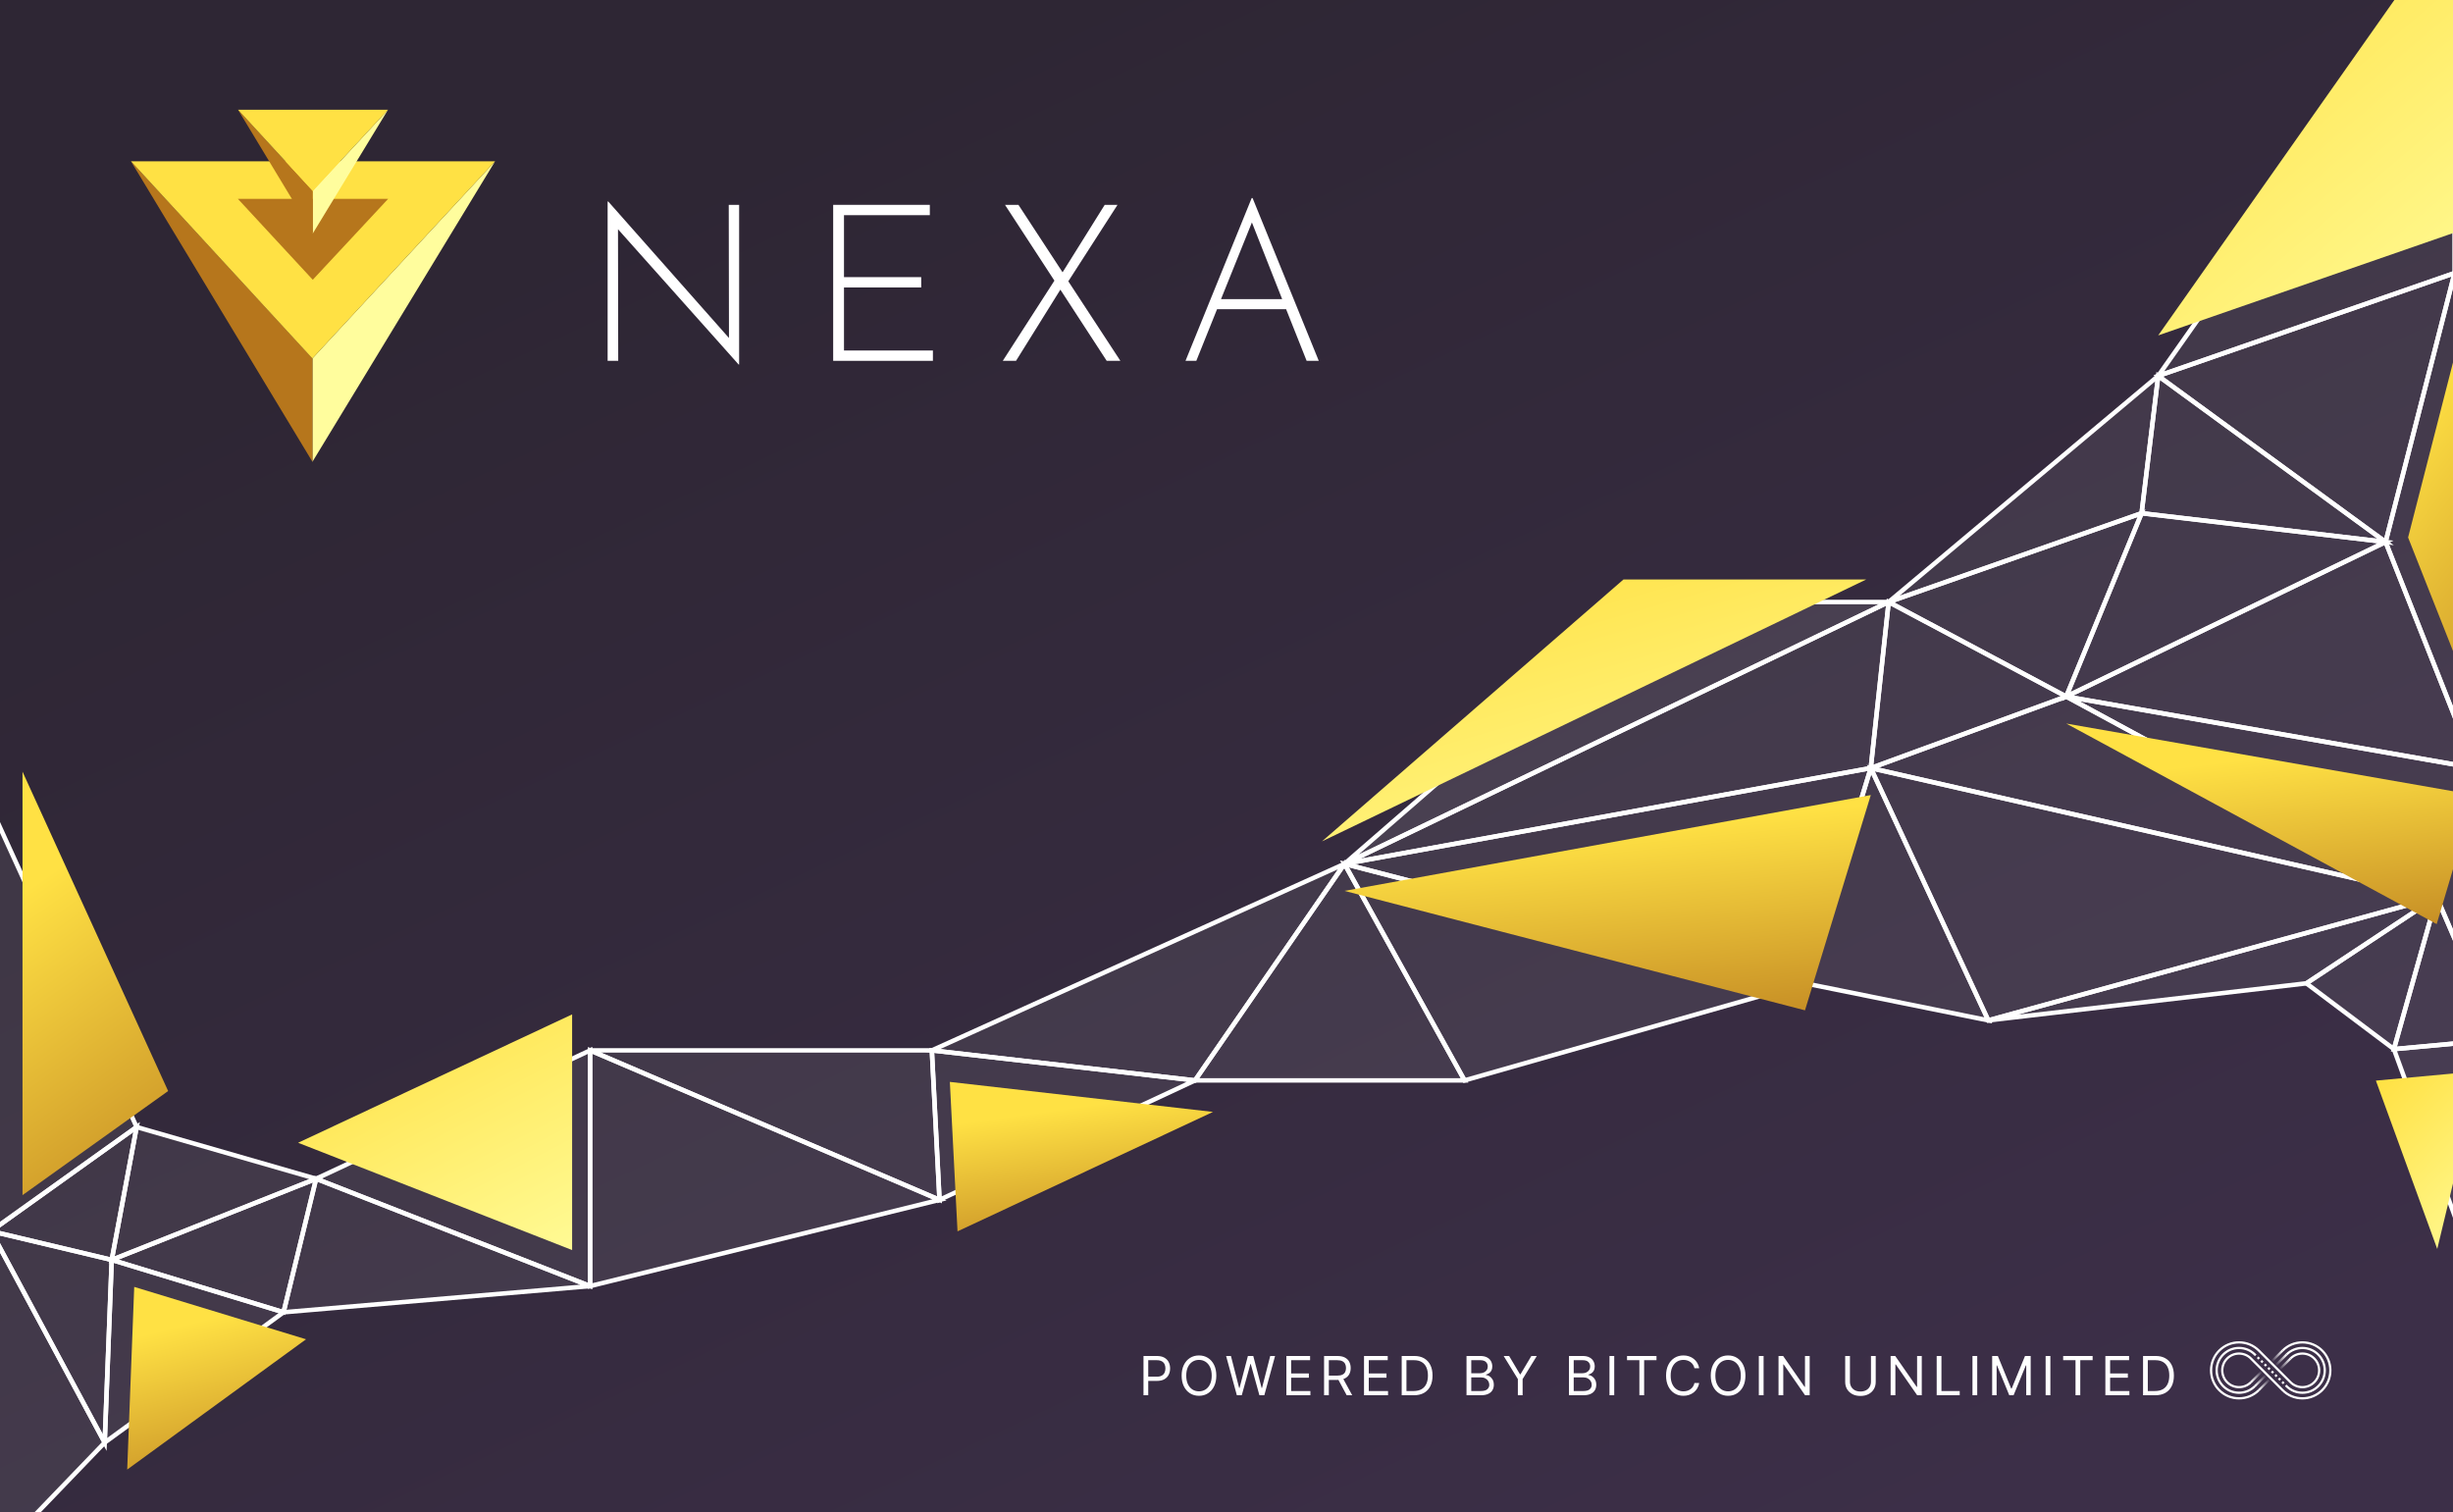 <svg width="545" height="336" viewBox="0 0 545 336" fill="none" xmlns="http://www.w3.org/2000/svg">
<rect x="0" y="0" width="545" height="336" fill="#808080" stroke="none"/>
<g clip-path="url(#clip0_1_3)">
<rect width="545" height="336" fill="#3C2F48"/>
<rect width="545" height="336" fill="url(#paint0_linear_1_3)"/>
<path d="M69.406 79.641L110 35.832L69.406 102.614L69.406 79.641Z" fill="#FFFD9D"/>
<path d="M69.426 79.641L29.09 35.832L69.426 102.614L69.426 79.641Z" fill="#B6761C"/>
<path d="M110 35.832L29.091 35.832L69.406 79.641L110 35.832Z" fill="#FFE144"/>
<path d="M86.241 44.18L52.85 44.18L69.488 62.16L86.241 44.18Z" fill="#B6761C"/>
<path d="M69.488 42.425L86.204 24.386L69.488 51.885L69.488 42.425Z" fill="#FFFD9D"/>
<path d="M69.496 42.425L52.887 24.386L69.496 51.885L69.496 42.425Z" fill="#B6761C"/>
<path d="M86.204 24.386L52.887 24.386L69.488 42.426L86.204 24.386Z" fill="#FFE144"/>
<path d="M164.119 81L137.304 50.931L137.353 80.17H135V44.781H135.147L161.962 75.094L161.913 45.513H164.217V81H164.119Z" fill="white"/>
<path d="M185.113 45.513H206.585V47.807H187.515V61.573H204.673V63.867H187.515V77.876H207.271V80.17H185.113V45.513Z" fill="white"/>
<path d="M222.795 80.17L234.266 62.354L223.285 45.513H226.276L236.08 60.499L245.443 45.513H248.286L237.354 62.5L248.924 80.17H245.884L235.59 64.355L225.736 80.17H222.795Z" fill="white"/>
<path d="M263.391 80.17L278.097 44H278.293L293 80.17H290.304L285.745 68.699H270.401L265.793 80.17H263.391ZM271.283 66.454H284.862L278.146 49.418L271.283 66.454Z" fill="white"/>
<path d="M479.503 83.519L545.35 60.672L530.024 120.416L479.503 83.519Z" fill="#C4C4C4" fill-opacity="0.1" stroke="white"/>
<path d="M545.35 60.672L530.024 120.416L549.891 170.652L545.35 60.672Z" fill="#C4C4C4" fill-opacity="0.1" stroke="white"/>
<path d="M555 230.965L541.377 199.318L549.891 170.652L555 230.965Z" fill="#C4C4C4" fill-opacity="0.1" stroke="white"/>
<path d="M531.869 233.093L555 230.965L545.5 270.5L531.869 233.093Z" fill="#C4C4C4" fill-opacity="0.1" stroke="white"/>
<path d="M527.869 240.093L551 237.965L541.5 277.5L527.869 240.093Z" fill="url(#paint1_linear_1_3)"/>
<path d="M531.869 233.093L541.377 199.318L555 230.965L531.869 233.093Z" fill="#C4C4C4" fill-opacity="0.1" stroke="white"/>
<path d="M541.377 199.318L512.427 218.476L531.869 233.093L541.377 199.318Z" fill="#C4C4C4" fill-opacity="0.1" stroke="white"/>
<path d="M541.377 199.318L441.755 226.707L512.427 218.476L541.377 199.318Z" fill="#C4C4C4" fill-opacity="0.1" stroke="white"/>
<path d="M549.891 170.652L459.068 154.758L541.377 199.318L549.891 170.652Z" fill="#C4C4C4" fill-opacity="0.1" stroke="white"/>
<path d="M530.024 120.416L459.068 154.758L549.891 170.652L530.024 120.416Z" fill="#C4C4C4" fill-opacity="0.1" stroke="white"/>
<path d="M475.814 114.03L459.068 154.758L530.024 120.416L475.814 114.03Z" fill="#C4C4C4" fill-opacity="0.1" stroke="white"/>
<path d="M475.814 114.03L419.617 133.756L459.068 154.758L475.814 114.03Z" fill="#C4C4C4" fill-opacity="0.1" stroke="white"/>
<path d="M475.814 114.03L419.617 133.756L479.503 83.519L475.814 114.03Z" fill="#C4C4C4" fill-opacity="0.1" stroke="white"/>
<path d="M459.068 154.758L415.644 170.652L541.377 199.318L459.068 154.758Z" fill="#C4C4C4" fill-opacity="0.1" stroke="white"/>
<path d="M419.617 133.756L415.644 170.652L459.068 154.758L419.617 133.756Z" fill="#C4C4C4" fill-opacity="0.1" stroke="white"/>
<path d="M415.644 170.652L441.755 226.707L541.377 199.318L415.644 170.652Z" fill="#C4C4C4" fill-opacity="0.1" stroke="white"/>
<path d="M401.027 218.476L415.644 170.652L441.755 226.707L401.027 218.476Z" fill="#C4C4C4" fill-opacity="0.1" stroke="white"/>
<path d="M419.617 133.756L298.709 191.939L415.644 170.652L419.617 133.756Z" fill="#C4C4C4" fill-opacity="0.1" stroke="white"/>
<path d="M365.691 133.756H419.617L298.709 191.939L365.691 133.756Z" fill="white" fill-opacity="0.1" stroke="white"/>
<path d="M360.691 128.756H414.617L293.709 186.939L360.691 128.756Z" fill="url(#paint2_linear_1_3)"/>
<path d="M401.027 218.476L298.709 191.939L415.644 170.652L401.027 218.476Z" fill="#C4C4C4" fill-opacity="0.1" stroke="white"/>
<path d="M298.709 191.939L325.388 240.047L401.027 218.476L298.709 191.939Z" fill="#C4C4C4" fill-opacity="0.1" stroke="white"/>
<path d="M298.709 191.939L265.502 240.047H325.388L298.709 191.939Z" fill="#C4C4C4" fill-opacity="0.1" stroke="white"/>
<path d="M207.035 233.377L265.502 240.047L298.709 191.939L207.035 233.377Z" fill="#C4C4C4" fill-opacity="0.1" stroke="white"/>
<path d="M208.738 266.584L207.035 233.377L265.502 240.047L208.738 266.584Z" fill="#C4C4C4" fill-opacity="0.1" stroke="white"/>
<path d="M212.738 273.584L211.035 240.377L269.502 247.047L212.738 273.584Z" fill="url(#paint3_linear_1_3)"/>
<path d="M131.112 233.377H207.035L208.738 266.584L131.112 233.377Z" fill="#C4C4C4" fill-opacity="0.1" stroke="white"/>
<path d="M131.112 285.742V233.377L208.738 266.584L131.112 285.742Z" fill="#C4C4C4" fill-opacity="0.1" stroke="white"/>
<path d="M131.112 285.742L70.233 261.901L131.112 233.377V285.742Z" fill="#C4C4C4" fill-opacity="0.1" stroke="white"/>
<path d="M127.112 277.742L66.233 253.901L127.112 225.377V277.742Z" fill="url(#paint4_linear_1_3)"/>
<path d="M62.995 291.561L70.233 261.901L131.112 285.742L62.995 291.561Z" fill="#C4C4C4" fill-opacity="0.1" stroke="white"/>
<path d="M24.821 279.924L70.233 261.901L62.995 291.561L24.821 279.924Z" fill="#C4C4C4" fill-opacity="0.1" stroke="white"/>
<path d="M62.995 291.561L23.26 320.51L24.821 279.924L62.995 291.561Z" fill="#C4C4C4" fill-opacity="0.1" stroke="white"/>
<path d="M67.995 297.561L28.26 326.51L29.821 285.924L67.995 297.561Z" fill="url(#paint5_linear_1_3)"/>
<path d="M23.26 320.51L24.821 279.924L-2 273.538L23.26 320.51Z" fill="#C4C4C4" fill-opacity="0.1" stroke="white"/>
<path d="M30.356 250.406L24.821 279.924L70.233 261.901L30.356 250.406Z" fill="#C4C4C4" fill-opacity="0.1" stroke="white"/>
<path d="M24.821 279.924L-2 273.538L30.356 250.406L24.821 279.924Z" fill="#C4C4C4" fill-opacity="0.1" stroke="white"/>
<path d="M-2 346.764L23.26 320.51L-2 273.538V346.764Z" fill="#C4C4C4" fill-opacity="0.1" stroke="white"/>
<path d="M545.35 -10L479.503 83.519L545.35 60.672V-10Z" fill="#C4C4C4" fill-opacity="0.1" stroke="white"/>
<path d="M545.35 -19L479.503 74.519L545.35 51.672V-19Z" fill="url(#paint6_linear_1_3)"/>
<path d="M479.503 83.519L475.814 114.03L530.024 120.416L479.503 83.519Z" fill="#C4C4C4" fill-opacity="0.1" stroke="white"/>
<path d="M30.356 250.406L-2 273.538V179.451L30.356 250.406Z" fill="#C4C4C4" fill-opacity="0.1" stroke="white"/>
<path d="M37.356 242.406L5 265.538V171.451L37.356 242.406Z" fill="url(#paint7_linear_1_3)"/>
<path d="M401.027 224.476L298.709 197.939L415.644 176.652L401.027 224.476Z" fill="url(#paint8_linear_1_3)"/>
<path d="M549.891 176.652L459.068 160.758L541.377 205.318L549.891 176.652Z" fill="url(#paint9_linear_1_3)"/>
<path d="M550.35 59.672L535.024 119.416L554.891 169.652L550.35 59.672Z" fill="url(#paint10_linear_1_3)"/>
<path d="M497.464 310.437C495.87 310.437 494.371 309.816 493.243 308.689C490.915 306.361 490.915 302.574 493.243 300.246C494.371 299.119 495.87 298.498 497.464 298.498C499.059 298.498 500.558 299.119 501.686 300.246L506.083 304.643L508.721 307.282C509.473 308.033 510.472 308.447 511.536 308.447C512.599 308.447 513.598 308.033 514.35 307.282C515.1 306.531 515.514 305.532 515.514 304.467C515.514 303.403 515.1 302.404 514.35 301.653C513.598 300.902 512.599 300.488 511.536 300.488C510.472 300.488 509.473 300.902 508.721 301.653L509.073 302.005C509.731 301.347 510.605 300.985 511.536 300.985C512.466 300.985 513.34 301.347 513.998 302.005C514.655 302.662 515.016 303.536 515.016 304.467C515.016 305.399 514.655 306.273 513.998 306.93C513.34 307.588 512.466 307.95 511.536 307.95C510.605 307.95 509.731 307.588 509.073 306.93L506.435 304.292L502.038 299.894C500.816 298.673 499.192 298 497.464 298C495.737 298 494.113 298.673 492.891 299.894C490.37 302.416 490.37 306.519 492.891 309.041C494.113 310.262 495.737 310.935 497.464 310.935C499.192 310.935 500.816 310.262 502.038 309.041L501.686 308.689C500.558 309.816 499.059 310.437 497.464 310.437Z" fill="white"/>
<path d="M516.109 299.894C514.887 298.673 513.263 298 511.536 298C509.808 298 508.184 298.673 506.963 299.894L507.314 300.246C508.442 299.118 509.941 298.498 511.536 298.498C513.13 298.498 514.629 299.118 515.757 300.246C518.085 302.574 518.085 306.361 515.757 308.689C514.629 309.816 513.13 310.437 511.536 310.437C509.941 310.437 508.442 309.816 507.314 308.689L502.917 304.292L500.279 301.653C499.527 300.902 498.528 300.487 497.464 300.487C496.401 300.487 495.402 300.902 494.65 301.653C493.9 302.404 493.486 303.403 493.486 304.467C493.486 305.532 493.9 306.531 494.65 307.282C495.402 308.033 496.401 308.447 497.464 308.447C498.528 308.447 499.527 308.033 500.279 307.282L499.927 306.93C499.269 307.588 498.395 307.95 497.464 307.95C496.534 307.95 495.66 307.588 495.002 306.93C494.345 306.273 493.984 305.399 493.984 304.467C493.984 303.536 494.345 302.662 495.002 302.005C495.66 301.347 496.534 300.985 497.464 300.985C498.395 300.985 499.269 301.347 499.927 302.005L502.565 304.643L506.963 309.041C508.184 310.262 509.808 310.935 511.536 310.935C513.263 310.935 514.887 310.262 516.109 309.041C518.63 306.519 518.63 302.416 516.109 299.894Z" fill="white"/>
<path d="M514.877 301.125C515.77 302.018 516.262 303.205 516.262 304.467C516.262 305.73 515.77 306.917 514.877 307.809C513.985 308.702 512.798 309.193 511.536 309.193C510.273 309.193 509.086 308.702 508.194 307.809L508.194 307.809L508.009 307.625L507.657 307.976L507.842 308.161L507.842 308.161C508.828 309.148 510.14 309.691 511.536 309.691C512.931 309.691 514.243 309.148 515.229 308.161C516.216 307.174 516.759 305.863 516.759 304.467C516.759 303.072 516.216 301.76 515.229 300.774C513.193 298.737 509.879 298.737 507.842 300.774L508.194 301.125C510.036 299.283 513.035 299.283 514.877 301.125Z" fill="white"/>
<path d="M504.892 305.212L505.244 304.86L504.888 304.504L504.536 304.855L504.892 305.212Z" fill="white"/>
<path d="M505.673 305.992L506.024 305.64L505.668 305.284L505.316 305.636L505.673 305.992Z" fill="white"/>
<path d="M506.453 306.772L506.805 306.42L506.448 306.064L506.097 306.416L506.453 306.772Z" fill="white"/>
<path d="M507.233 307.552L507.585 307.201L507.229 306.844L506.877 307.196L507.233 307.552Z" fill="white"/>
<path d="M504.111 304.43L504.463 304.078L504.105 303.721L503.754 304.073L504.111 304.43Z" fill="white"/>
<path d="M502.542 302.158L502.191 302.51L502.547 302.866L502.664 302.749L502.899 302.514L502.542 302.158Z" fill="white"/>
<path d="M501.766 302.085L502.117 301.733L501.761 301.376L501.409 301.728L501.766 302.085Z" fill="white"/>
<path d="M502.723 302.69L502.664 302.749L502.547 302.866L502.723 302.69Z" fill="white"/>
<path d="M503.329 303.648L503.681 303.296L503.324 302.939L502.972 303.291L503.329 303.648Z" fill="white"/>
<path d="M500.991 301.31L501.343 300.958L501.158 300.774L500.982 300.949L501.158 300.774C500.171 299.787 498.86 299.244 497.464 299.244C496.069 299.244 494.757 299.787 493.771 300.774C492.784 301.76 492.241 303.072 492.241 304.467C492.241 305.863 492.784 307.174 493.771 308.161C494.757 309.148 496.069 309.691 497.464 309.691C498.86 309.691 500.171 309.148 501.158 308.161L500.806 307.809C499.914 308.702 498.727 309.193 497.464 309.193C496.202 309.193 495.015 308.702 494.122 307.809C493.23 306.917 492.738 305.73 492.738 304.467C492.738 303.205 493.23 302.018 494.122 301.125C495.015 300.233 496.202 299.741 497.464 299.741C498.727 299.741 499.914 300.233 500.806 301.125L500.991 301.31Z" fill="white"/>
<rect x="506.964" y="299.893" width="0.499" height="3.485" transform="rotate(45 506.964 299.893)" fill="url(#paint11_linear_1_3)"/>
<rect x="507.843" y="300.772" width="0.499" height="3.485" transform="rotate(45 507.843 300.772)" fill="url(#paint12_linear_1_3)"/>
<rect x="508.722" y="301.651" width="0.499" height="3.485" transform="rotate(45 508.722 301.651)" fill="url(#paint13_linear_1_3)"/>
<rect width="0.499" height="3.485" transform="matrix(0.707 0.707 0.707 -0.707 499.925 306.931)" fill="url(#paint14_linear_1_3)"/>
<rect width="0.499" height="3.485" transform="matrix(0.707 0.707 0.707 -0.707 500.804 307.81)" fill="url(#paint15_linear_1_3)"/>
<rect width="0.499" height="3.485" transform="matrix(0.707 0.707 0.707 -0.707 501.683 308.689)" fill="url(#paint16_linear_1_3)"/>
<path d="M254.057 310V301.273H257.006C257.69 301.273 258.25 301.396 258.685 301.643C259.122 301.888 259.446 302.219 259.656 302.636C259.866 303.054 259.972 303.52 259.972 304.034C259.972 304.548 259.866 305.016 259.656 305.436C259.449 305.857 259.128 306.192 258.693 306.442C258.259 306.689 257.702 306.812 257.023 306.812H254.909V305.875H256.989C257.457 305.875 257.834 305.794 258.118 305.632C258.402 305.47 258.608 305.251 258.736 304.976C258.866 304.697 258.932 304.384 258.932 304.034C258.932 303.685 258.866 303.372 258.736 303.097C258.608 302.821 258.401 302.605 258.114 302.449C257.827 302.29 257.446 302.21 256.972 302.21H255.114V310H254.057ZM270.238 305.636C270.238 306.557 270.071 307.352 269.739 308.023C269.407 308.693 268.951 309.21 268.371 309.574C267.792 309.938 267.13 310.119 266.385 310.119C265.641 310.119 264.979 309.938 264.4 309.574C263.82 309.21 263.364 308.693 263.032 308.023C262.699 307.352 262.533 306.557 262.533 305.636C262.533 304.716 262.699 303.92 263.032 303.25C263.364 302.58 263.82 302.062 264.4 301.699C264.979 301.335 265.641 301.153 266.385 301.153C267.13 301.153 267.792 301.335 268.371 301.699C268.951 302.062 269.407 302.58 269.739 303.25C270.071 303.92 270.238 304.716 270.238 305.636ZM269.215 305.636C269.215 304.881 269.088 304.243 268.836 303.723C268.586 303.203 268.246 302.81 267.817 302.543C267.391 302.276 266.914 302.142 266.385 302.142C265.857 302.142 265.378 302.276 264.949 302.543C264.523 302.81 264.184 303.203 263.931 303.723C263.681 304.243 263.556 304.881 263.556 305.636C263.556 306.392 263.681 307.03 263.931 307.55C264.184 308.07 264.523 308.463 264.949 308.73C265.378 308.997 265.857 309.131 266.385 309.131C266.914 309.131 267.391 308.997 267.817 308.73C268.246 308.463 268.586 308.07 268.836 307.55C269.088 307.03 269.215 306.392 269.215 305.636ZM274.8 310L272.413 301.273H273.487L275.311 308.381H275.396L277.254 301.273H278.448L280.306 308.381H280.391L282.215 301.273H283.288L280.902 310H279.811L277.885 303.045H277.817L275.891 310H274.8ZM285.805 310V301.273H291.072V302.21H286.862V305.159H290.8V306.097H286.862V309.062H291.14V310H285.805ZM294.177 310V301.273H297.126C297.808 301.273 298.367 301.389 298.805 301.622C299.242 301.852 299.566 302.169 299.777 302.572C299.987 302.976 300.092 303.435 300.092 303.949C300.092 304.463 299.987 304.919 299.777 305.317C299.566 305.714 299.244 306.027 298.809 306.254C298.375 306.479 297.819 306.591 297.143 306.591H294.757V305.636H297.109C297.575 305.636 297.95 305.568 298.234 305.432C298.521 305.295 298.728 305.102 298.856 304.852C298.987 304.599 299.052 304.298 299.052 303.949C299.052 303.599 298.987 303.294 298.856 303.033C298.725 302.771 298.517 302.57 298.23 302.428C297.943 302.283 297.563 302.21 297.092 302.21H295.234V310H294.177ZM298.285 306.08L300.433 310H299.206L297.092 306.08H298.285ZM303.053 310V301.273H308.32V302.21H304.11V305.159H308.047V306.097H304.11V309.062H308.388V310H303.053ZM314.118 310H311.425V301.273H314.237C315.084 301.273 315.808 301.447 316.411 301.797C317.013 302.143 317.475 302.642 317.796 303.293C318.117 303.94 318.277 304.716 318.277 305.619C318.277 306.528 318.115 307.311 317.791 307.967C317.467 308.621 316.996 309.124 316.376 309.476C315.757 309.825 315.004 310 314.118 310ZM312.482 309.062H314.05C314.771 309.062 315.369 308.923 315.844 308.645C316.318 308.366 316.672 307.97 316.905 307.456C317.138 306.942 317.254 306.33 317.254 305.619C317.254 304.915 317.139 304.308 316.909 303.8C316.679 303.288 316.335 302.896 315.878 302.624C315.421 302.348 314.851 302.21 314.169 302.21H312.482V309.062ZM325.825 310V301.273H328.876C329.484 301.273 329.985 301.378 330.38 301.588C330.775 301.795 331.069 302.075 331.262 302.428C331.455 302.777 331.552 303.165 331.552 303.591C331.552 303.966 331.485 304.276 331.352 304.52C331.221 304.764 331.048 304.957 330.832 305.099C330.619 305.241 330.387 305.347 330.137 305.415V305.5C330.404 305.517 330.673 305.611 330.943 305.781C331.213 305.952 331.438 306.196 331.62 306.514C331.802 306.832 331.893 307.222 331.893 307.682C331.893 308.119 331.794 308.513 331.595 308.862C331.396 309.212 331.082 309.489 330.653 309.693C330.224 309.898 329.666 310 328.978 310H325.825ZM326.882 309.062H328.978C329.669 309.062 330.159 308.929 330.448 308.662C330.741 308.392 330.887 308.065 330.887 307.682C330.887 307.386 330.812 307.114 330.661 306.864C330.511 306.611 330.296 306.409 330.018 306.259C329.74 306.105 329.41 306.028 329.029 306.028H326.882V309.062ZM326.882 305.108H328.842C329.16 305.108 329.447 305.045 329.703 304.92C329.961 304.795 330.166 304.619 330.316 304.392C330.47 304.165 330.546 303.898 330.546 303.591C330.546 303.207 330.413 302.882 330.146 302.615C329.879 302.345 329.455 302.21 328.876 302.21H326.882V305.108ZM334.079 301.273H335.29L337.71 305.347H337.812L340.233 301.273H341.443L338.29 306.403V310H337.233V306.403L334.079 301.273ZM348.585 310V301.273H351.636C352.244 301.273 352.745 301.378 353.14 301.588C353.535 301.795 353.829 302.075 354.022 302.428C354.216 302.777 354.312 303.165 354.312 303.591C354.312 303.966 354.245 304.276 354.112 304.52C353.981 304.764 353.808 304.957 353.592 305.099C353.379 305.241 353.147 305.347 352.897 305.415V305.5C353.164 305.517 353.433 305.611 353.703 305.781C353.973 305.952 354.199 306.196 354.38 306.514C354.562 306.832 354.653 307.222 354.653 307.682C354.653 308.119 354.554 308.513 354.355 308.862C354.156 309.212 353.842 309.489 353.413 309.693C352.984 309.898 352.426 310 351.738 310H348.585ZM349.642 309.062H351.738C352.429 309.062 352.919 308.929 353.209 308.662C353.501 308.392 353.647 308.065 353.647 307.682C353.647 307.386 353.572 307.114 353.422 306.864C353.271 306.611 353.057 306.409 352.778 306.259C352.5 306.105 352.17 306.028 351.789 306.028H349.642V309.062ZM349.642 305.108H351.602C351.92 305.108 352.207 305.045 352.463 304.92C352.721 304.795 352.926 304.619 353.076 304.392C353.23 304.165 353.307 303.898 353.307 303.591C353.307 303.207 353.173 302.882 352.906 302.615C352.639 302.345 352.216 302.21 351.636 302.21H349.642V305.108ZM358.646 301.273V310H357.59V301.273H358.646ZM361.488 302.21V301.273H368.034V302.21H365.289V310H364.232V302.21H361.488ZM377.524 304H376.467C376.405 303.696 376.295 303.429 376.139 303.199C375.986 302.969 375.798 302.776 375.577 302.619C375.358 302.46 375.115 302.341 374.848 302.261C374.581 302.182 374.302 302.142 374.013 302.142C373.484 302.142 373.006 302.276 372.577 302.543C372.151 302.81 371.811 303.203 371.558 303.723C371.308 304.243 371.183 304.881 371.183 305.636C371.183 306.392 371.308 307.03 371.558 307.55C371.811 308.07 372.151 308.463 372.577 308.73C373.006 308.997 373.484 309.131 374.013 309.131C374.302 309.131 374.581 309.091 374.848 309.011C375.115 308.932 375.358 308.814 375.577 308.658C375.798 308.499 375.986 308.304 376.139 308.074C376.295 307.841 376.405 307.574 376.467 307.273H377.524C377.445 307.719 377.3 308.118 377.089 308.47C376.879 308.822 376.618 309.122 376.305 309.369C375.993 309.614 375.642 309.8 375.253 309.928C374.866 310.055 374.453 310.119 374.013 310.119C373.268 310.119 372.606 309.938 372.027 309.574C371.447 309.21 370.991 308.693 370.659 308.023C370.327 307.352 370.16 306.557 370.16 305.636C370.16 304.716 370.327 303.92 370.659 303.25C370.991 302.58 371.447 302.062 372.027 301.699C372.606 301.335 373.268 301.153 374.013 301.153C374.453 301.153 374.866 301.217 375.253 301.345C375.642 301.473 375.993 301.661 376.305 301.908C376.618 302.152 376.879 302.45 377.089 302.803C377.3 303.152 377.445 303.551 377.524 304ZM387.795 305.636C387.795 306.557 387.629 307.352 387.297 308.023C386.964 308.693 386.509 309.21 385.929 309.574C385.349 309.938 384.688 310.119 383.943 310.119C383.199 310.119 382.537 309.938 381.957 309.574C381.378 309.21 380.922 308.693 380.589 308.023C380.257 307.352 380.091 306.557 380.091 305.636C380.091 304.716 380.257 303.92 380.589 303.25C380.922 302.58 381.378 302.062 381.957 301.699C382.537 301.335 383.199 301.153 383.943 301.153C384.688 301.153 385.349 301.335 385.929 301.699C386.509 302.062 386.964 302.58 387.297 303.25C387.629 303.92 387.795 304.716 387.795 305.636ZM386.773 305.636C386.773 304.881 386.646 304.243 386.393 303.723C386.143 303.203 385.804 302.81 385.375 302.543C384.949 302.276 384.472 302.142 383.943 302.142C383.415 302.142 382.936 302.276 382.507 302.543C382.081 302.81 381.741 303.203 381.489 303.723C381.239 304.243 381.114 304.881 381.114 305.636C381.114 306.392 381.239 307.03 381.489 307.55C381.741 308.07 382.081 308.463 382.507 308.73C382.936 308.997 383.415 309.131 383.943 309.131C384.472 309.131 384.949 308.997 385.375 308.73C385.804 308.463 386.143 308.07 386.393 307.55C386.646 307.03 386.773 306.392 386.773 305.636ZM391.829 301.273V310H390.772V301.273H391.829ZM402.069 301.273V310H401.046L396.29 303.148H396.205V310H395.148V301.273H396.171L400.944 308.142H401.029V301.273H402.069ZM415.686 301.273H416.742V307.051C416.742 307.648 416.602 308.18 416.321 308.649C416.042 309.115 415.649 309.483 415.14 309.753C414.632 310.02 414.035 310.153 413.35 310.153C412.666 310.153 412.069 310.02 411.561 309.753C411.052 309.483 410.657 309.115 410.376 308.649C410.098 308.18 409.958 307.648 409.958 307.051V301.273H411.015V306.966C411.015 307.392 411.109 307.771 411.296 308.104C411.484 308.433 411.751 308.693 412.098 308.884C412.447 309.071 412.865 309.165 413.35 309.165C413.836 309.165 414.254 309.071 414.603 308.884C414.953 308.693 415.22 308.433 415.404 308.104C415.592 307.771 415.686 307.392 415.686 306.966V301.273ZM426.973 301.273V310H425.951L421.195 303.148H421.11V310H420.053V301.273H421.076L425.848 308.142H425.934V301.273H426.973ZM430.288 310V301.273H431.345V309.062H435.402V310H430.288ZM439.295 301.273V310H438.238V301.273H439.295ZM442.614 301.273H443.875L446.841 308.517H446.943L449.909 301.273H451.171V310H450.182V303.369H450.097L447.37 310H446.415L443.688 303.369H443.602V310H442.614V301.273ZM455.546 301.273V310H454.49V301.273H455.546ZM458.388 302.21V301.273H464.934V302.21H462.189V310H461.132V302.21H458.388ZM467.765 310V301.273H473.032V302.21H468.821V305.159H472.759V306.097H468.821V309.062H473.1V310H467.765ZM478.83 310H476.136V301.273H478.949C479.796 301.273 480.52 301.447 481.122 301.797C481.725 302.143 482.186 302.642 482.507 303.293C482.828 303.94 482.989 304.716 482.989 305.619C482.989 306.528 482.827 307.311 482.503 307.967C482.179 308.621 481.708 309.124 481.088 309.476C480.469 309.825 479.716 310 478.83 310ZM477.193 309.062H478.761C479.483 309.062 480.081 308.923 480.556 308.645C481.03 308.366 481.384 307.97 481.617 307.456C481.85 306.942 481.966 306.33 481.966 305.619C481.966 304.915 481.851 304.308 481.621 303.8C481.391 303.288 481.047 302.896 480.59 302.624C480.132 302.348 479.563 302.21 478.881 302.21H477.193V309.062Z" fill="white"/>
</g>
<defs>
<linearGradient id="paint0_linear_1_3" x1="440" y1="336" x2="273" y2="-19" gradientUnits="userSpaceOnUse">
<stop stop-color="#3C2F48"/>
<stop offset="1" stop-color="#2E2634"/>
</linearGradient>
<linearGradient id="paint1_linear_1_3" x1="533.968" y1="234.871" x2="567.045" y2="267.242" gradientUnits="userSpaceOnUse">
<stop stop-color="#FFE144"/>
<stop offset="1" stop-color="#FFFD9D"/>
</linearGradient>
<linearGradient id="paint2_linear_1_3" x1="325.593" y1="124.203" x2="351.466" y2="214.137" gradientUnits="userSpaceOnUse">
<stop stop-color="#FFE144"/>
<stop offset="1" stop-color="#FFFD9D"/>
</linearGradient>
<linearGradient id="paint3_linear_1_3" x1="263.951" y1="242.531" x2="269.459" y2="282.23" gradientUnits="userSpaceOnUse">
<stop stop-color="#FFE144"/>
<stop offset="1" stop-color="#B6761C"/>
</linearGradient>
<linearGradient id="paint4_linear_1_3" x1="82.287" y1="221.28" x2="117.928" y2="290.592" gradientUnits="userSpaceOnUse">
<stop stop-color="#FFE144"/>
<stop offset="1" stop-color="#FFFD9D"/>
</linearGradient>
<linearGradient id="paint5_linear_1_3" x1="64.222" y1="288.557" x2="75.84" y2="335.112" gradientUnits="userSpaceOnUse">
<stop stop-color="#FFE144"/>
<stop offset="1" stop-color="#B6761C"/>
</linearGradient>
<linearGradient id="paint6_linear_1_3" x1="496.867" y1="-26.317" x2="574.09" y2="64.632" gradientUnits="userSpaceOnUse">
<stop stop-color="#FFE144"/>
<stop offset="1" stop-color="#FFFD9D"/>
</linearGradient>
<linearGradient id="paint7_linear_1_3" x1="34.284" y1="177.555" x2="88.412" y2="253.746" gradientUnits="userSpaceOnUse">
<stop stop-color="#FFE144"/>
<stop offset="1" stop-color="#B6761C"/>
</linearGradient>
<linearGradient id="paint8_linear_1_3" x1="404.541" y1="179.755" x2="410.306" y2="237.453" gradientUnits="userSpaceOnUse">
<stop stop-color="#FFE144"/>
<stop offset="1" stop-color="#B6761C"/>
</linearGradient>
<linearGradient id="paint9_linear_1_3" x1="541.268" y1="163.649" x2="547.684" y2="217.177" gradientUnits="userSpaceOnUse">
<stop stop-color="#FFE144"/>
<stop offset="1" stop-color="#B6761C"/>
</linearGradient>
<linearGradient id="paint10_linear_1_3" x1="553.005" y1="66.806" x2="617.069" y2="114.177" gradientUnits="userSpaceOnUse">
<stop stop-color="#FFE144"/>
<stop offset="1" stop-color="#B6761C"/>
</linearGradient>
<linearGradient id="paint11_linear_1_3" x1="507.214" y1="299.893" x2="507.214" y2="303.377" gradientUnits="userSpaceOnUse">
<stop stop-color="white"/>
<stop offset="1" stop-color="white" stop-opacity="0"/>
</linearGradient>
<linearGradient id="paint12_linear_1_3" x1="508.092" y1="300.772" x2="508.092" y2="304.256" gradientUnits="userSpaceOnUse">
<stop stop-color="white"/>
<stop offset="1" stop-color="white" stop-opacity="0"/>
</linearGradient>
<linearGradient id="paint13_linear_1_3" x1="508.971" y1="301.651" x2="508.971" y2="305.135" gradientUnits="userSpaceOnUse">
<stop stop-color="white"/>
<stop offset="1" stop-color="white" stop-opacity="0"/>
</linearGradient>
<linearGradient id="paint14_linear_1_3" x1="0.25" y1="0" x2="0.25" y2="3.485" gradientUnits="userSpaceOnUse">
<stop stop-color="white"/>
<stop offset="1" stop-color="white" stop-opacity="0"/>
</linearGradient>
<linearGradient id="paint15_linear_1_3" x1="0.25" y1="0" x2="0.25" y2="3.485" gradientUnits="userSpaceOnUse">
<stop stop-color="white"/>
<stop offset="1" stop-color="white" stop-opacity="0"/>
</linearGradient>
<linearGradient id="paint16_linear_1_3" x1="0.25" y1="0" x2="0.25" y2="3.485" gradientUnits="userSpaceOnUse">
<stop stop-color="white"/>
<stop offset="1" stop-color="white" stop-opacity="0"/>
</linearGradient>
<clipPath id="clip0_1_3">
<rect width="545" height="336" fill="white"/>
</clipPath>
</defs>
</svg>
